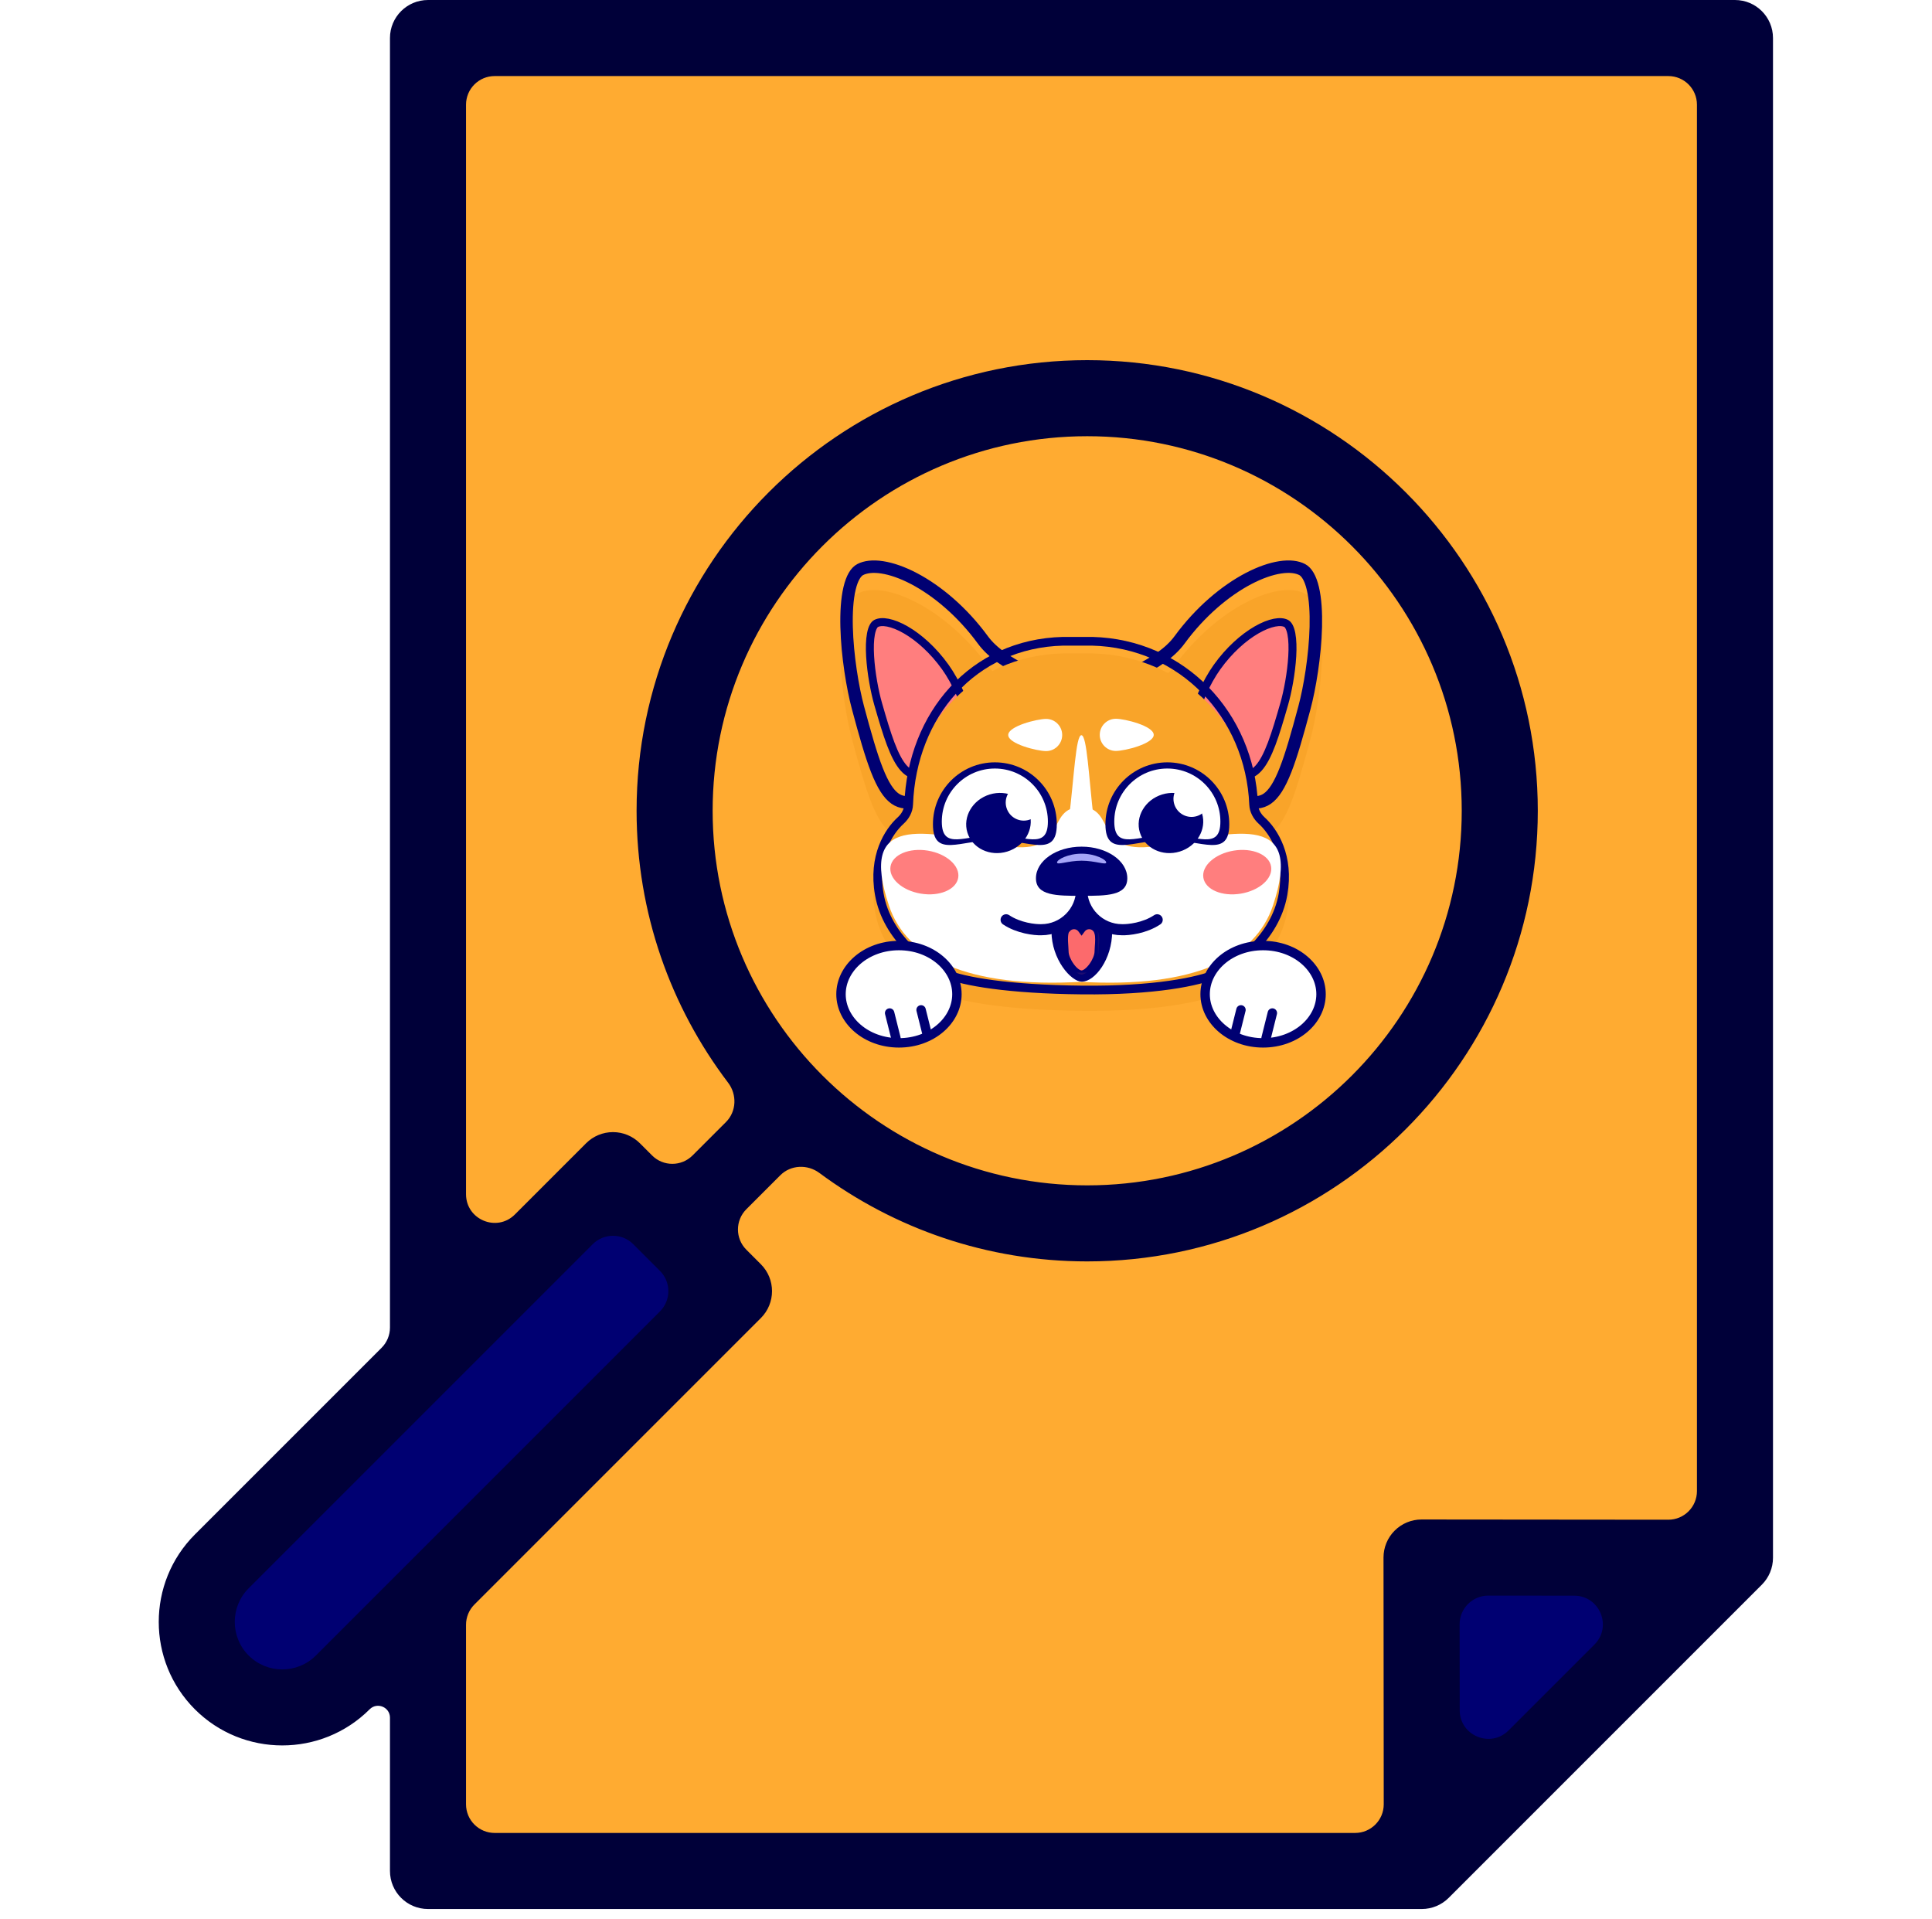 <svg width="145" height="144" viewBox="0 0 145 144" fill="none" xmlns="http://www.w3.org/2000/svg">
<g clip-path="url(#clip0_30_120)">
<path d="M130.29 2.854H32.199V140.41H106.787L130.29 116.906V2.854Z" fill="#FFAB31"/>
<path d="M130.219 116.908L106.716 140.412L106.695 116.888L130.219 116.908Z" fill="#000072"/>
<path d="M81.597 91.812C98.698 91.812 112.561 77.949 112.561 60.848C112.561 43.747 98.698 29.884 81.597 29.884C64.496 29.884 50.633 43.747 50.633 60.848C50.633 77.949 64.496 91.812 81.597 91.812Z" fill="#FFAB31"/>
<path d="M55.093 96.895L25.731 126.257C23.224 128.765 19.158 128.765 16.65 126.257C14.143 123.75 14.143 119.684 16.65 117.176L46.012 87.814L55.093 96.895Z" fill="#000072"/>
<path d="M130.213 0H32.122C30.546 0 29.268 1.278 29.268 2.854V99.627C29.268 100.197 29.042 100.743 28.639 101.146L14.626 115.159C11.01 118.775 11.01 124.66 14.626 128.276C16.434 130.084 18.81 130.988 21.185 130.988C23.56 130.988 25.935 130.084 27.743 128.276V128.276C28.306 127.713 29.268 128.112 29.268 128.907V140.41C29.268 141.986 30.546 143.264 32.122 143.264H106.709C107.466 143.264 108.192 142.963 108.727 142.428L132.23 118.925C132.765 118.39 133.066 117.664 133.066 116.907V2.854C133.067 1.278 131.789 0 130.213 0ZM23.707 124.24C22.316 125.631 20.053 125.631 18.662 124.24C17.272 122.849 17.272 120.585 18.662 119.195L44.487 93.371C45.326 92.531 46.687 92.531 47.526 93.371L49.532 95.376C50.371 96.216 50.371 97.576 49.532 98.415L23.707 124.24ZM34.976 121.933C34.976 121.363 35.202 120.817 35.605 120.414L57.105 98.914C58.22 97.799 58.22 95.993 57.105 94.878L56.015 93.787C55.175 92.948 55.175 91.588 56.015 90.748L58.564 88.199C59.35 87.413 60.602 87.363 61.496 88.025C67.119 92.195 74.074 94.664 81.596 94.664C100.243 94.664 115.414 79.493 115.414 60.846C115.414 42.198 100.243 27.028 81.596 27.028C62.948 27.028 47.777 42.199 47.777 60.846C47.777 68.504 50.337 75.576 54.645 81.251C55.323 82.144 55.28 83.41 54.487 84.204L51.978 86.712C51.139 87.552 49.778 87.552 48.939 86.712L48.024 85.797C47.489 85.262 46.763 84.961 46.006 84.961C45.249 84.961 44.523 85.262 43.988 85.797L38.644 91.141C37.291 92.495 34.976 91.536 34.976 89.621V7.857C34.976 6.67 35.938 5.708 37.125 5.708H125.21C126.397 5.708 127.359 6.67 127.359 7.857V111.9C127.359 113.087 126.396 114.05 125.208 114.049L106.691 114.032C106.69 114.032 106.689 114.032 106.689 114.032C105.932 114.032 105.206 114.333 104.671 114.868C104.135 115.403 103.834 116.131 103.835 116.888L103.852 135.405C103.853 136.593 102.89 137.556 101.703 137.556H37.125C35.938 137.556 34.976 136.594 34.976 135.407V121.933ZM53.485 60.846C53.485 45.346 66.095 32.736 81.596 32.736C97.096 32.736 109.706 45.346 109.706 60.846C109.706 76.346 97.096 88.957 81.596 88.957C66.095 88.957 53.485 76.346 53.485 60.846ZM109.547 121.896C109.546 120.707 110.51 119.744 111.698 119.745L118.147 119.751C120.061 119.752 121.018 122.066 119.665 123.419L113.222 129.862C111.869 131.215 109.555 130.258 109.554 128.344L109.547 121.896Z" fill="#000039"/>
</g>
<g filter="url(#filter0_i_30_120)">
<path d="M98.349 53.245C96.238 61.106 95.529 62.468 89.376 58.601C76.321 50.396 85.38 51.528 88.157 47.736C91.331 43.402 95.917 41.259 97.954 42.333C99.991 43.407 99.165 50.204 98.349 53.245Z" fill="#F9A429"/>
</g>
<path d="M97.897 53.123C97.368 55.093 96.935 56.627 96.486 57.772C96.033 58.929 95.596 59.601 95.112 59.937C94.665 60.247 94.097 60.323 93.213 60.054C92.313 59.78 91.16 59.17 89.625 58.205C86.363 56.155 84.536 54.719 83.643 53.672C83.198 53.15 83.023 52.767 82.984 52.491C82.947 52.24 83.015 52.029 83.193 51.807C83.385 51.568 83.697 51.333 84.121 51.077C84.435 50.888 84.783 50.704 85.159 50.505C85.29 50.436 85.424 50.365 85.561 50.292C86.593 49.738 87.77 49.056 88.534 48.012C90.082 45.899 91.969 44.328 93.699 43.42C94.565 42.966 95.379 42.685 96.081 42.577C96.789 42.468 97.346 42.541 97.736 42.746C98.057 42.916 98.346 43.365 98.535 44.17C98.718 44.951 98.78 45.952 98.754 47.04C98.701 49.214 98.296 51.637 97.897 53.123Z" stroke="#000072" stroke-width="0.935"/>
<path d="M91.265 57.342L91.21 57.305L91.145 57.295C90.376 57.176 89.936 56.822 89.698 56.349C89.45 55.857 89.398 55.194 89.506 54.435C89.721 52.918 90.55 51.169 91.343 50.059C92.249 48.79 93.333 47.833 94.314 47.268C94.805 46.985 95.262 46.806 95.651 46.729C96.044 46.652 96.338 46.686 96.533 46.789C96.682 46.867 96.832 47.101 96.922 47.572C97.008 48.023 97.023 48.606 96.986 49.244C96.913 50.517 96.638 51.943 96.385 52.822C96.051 53.985 95.754 54.99 95.443 55.814C95.13 56.642 94.813 57.255 94.454 57.651C94.107 58.034 93.727 58.209 93.251 58.184C92.751 58.157 92.109 57.906 91.265 57.342Z" fill="#FF7E7E" stroke="#000072" stroke-width="0.598"/>
<g filter="url(#filter1_i_30_120)">
<path d="M63.944 53.245C66.055 61.106 66.764 62.468 72.917 58.601C85.972 50.396 76.913 51.528 74.136 47.736C70.962 43.402 66.376 41.259 64.339 42.333C62.302 43.407 63.128 50.204 63.944 53.245Z" fill="#F9A429"/>
</g>
<path d="M64.396 53.123C64.924 55.093 65.358 56.627 65.807 57.772C66.26 58.929 66.697 59.601 67.181 59.937C67.628 60.247 68.195 60.323 69.08 60.054C69.98 59.78 71.133 59.17 72.668 58.205C75.93 56.155 77.757 54.719 78.65 53.672C79.095 53.15 79.269 52.767 79.309 52.491C79.346 52.24 79.278 52.029 79.1 51.807C78.907 51.568 78.596 51.333 78.172 51.077C77.858 50.888 77.51 50.704 77.134 50.505C77.003 50.436 76.869 50.365 76.732 50.292C75.7 49.738 74.523 49.056 73.759 48.012C72.211 45.899 70.324 44.328 68.594 43.42C67.728 42.966 66.914 42.685 66.212 42.577C65.504 42.468 64.947 42.541 64.557 42.746C64.236 42.916 63.947 43.365 63.758 44.17C63.575 44.951 63.513 45.952 63.539 47.04C63.592 49.214 63.996 51.637 64.396 53.123Z" stroke="#000072" stroke-width="0.935"/>
<path d="M71.024 57.342L71.079 57.305L71.144 57.295C71.914 57.176 72.353 56.822 72.591 56.349C72.839 55.857 72.891 55.194 72.783 54.435C72.568 52.918 71.739 51.169 70.947 50.059C70.04 48.79 68.956 47.833 67.975 47.268C67.484 46.985 67.027 46.806 66.638 46.729C66.245 46.652 65.951 46.686 65.756 46.789C65.607 46.867 65.457 47.101 65.367 47.572C65.281 48.023 65.266 48.606 65.303 49.244C65.376 50.517 65.651 51.943 65.904 52.822C66.238 53.985 66.535 54.99 66.846 55.814C67.159 56.642 67.476 57.255 67.835 57.651C68.182 58.034 68.562 58.209 69.039 58.184C69.539 58.157 70.18 57.906 71.024 57.342Z" fill="#FF7E7E" stroke="#000072" stroke-width="0.598"/>
<g filter="url(#filter2_i_30_120)">
<path d="M96.615 67.168C97.137 64.196 95.892 62.228 94.904 61.331C94.626 61.079 94.43 60.735 94.414 60.36C94.126 53.475 88.924 47.966 81.968 47.798H79.78C72.821 47.966 68.129 53.474 67.87 60.36C67.855 60.735 67.659 61.079 67.381 61.331C66.393 62.228 65.148 64.196 65.67 67.168C66.283 70.651 69.353 72.755 70.812 73.372C72.27 73.988 75.665 74.566 81.174 74.623C86.682 74.681 90.015 73.988 91.473 73.372C92.932 72.755 96.002 70.651 96.615 67.168Z" fill="#F9A429"/>
</g>
<path d="M94.684 61.574C95.601 62.406 96.793 64.265 96.293 67.111C96.001 68.77 95.122 70.109 94.129 71.115C93.133 72.122 92.037 72.778 91.346 73.07C89.948 73.662 86.667 74.354 81.177 74.296C75.673 74.238 72.334 73.66 70.939 73.07C70.248 72.778 69.152 72.122 68.156 71.115C67.163 70.109 66.284 68.77 65.993 67.111C65.492 64.265 66.684 62.406 67.601 61.574C67.928 61.277 68.178 60.855 68.197 60.372C68.451 53.631 73.028 48.291 79.784 48.125H81.964C88.734 48.291 93.806 53.649 94.087 60.373C94.108 60.855 94.357 61.276 94.684 61.574Z" stroke="#000072" stroke-width="0.654"/>
<g filter="url(#filter3_i_30_120)">
<path d="M87.166 63.771C93.044 62.712 97.849 61.364 95.536 68.302C94.228 72.228 89.647 74.518 81.031 74.018V60.887C83.976 60.886 81.825 64.733 87.166 63.771Z" fill="white"/>
</g>
<g filter="url(#filter4_i_30_120)">
<path d="M75.088 63.771C69.21 62.712 64.405 61.364 66.718 68.302C68.026 72.228 72.607 74.518 81.223 74.018V60.887C78.278 60.886 80.429 64.733 75.088 63.771Z" fill="white"/>
</g>
<ellipse cx="92.857" cy="65.451" rx="2.577" ry="1.636" transform="rotate(-9.43 92.857 65.451)" fill="#FF7E7E"/>
<ellipse cx="2.577" cy="1.636" rx="2.577" ry="1.636" transform="matrix(-0.986 -0.164 -0.164 0.986 72.184 64.26)" fill="#FF7E7E"/>
<path d="M86.589 55.148C86.589 55.815 84.414 56.356 83.747 56.356C83.08 56.356 82.539 55.815 82.539 55.148C82.539 54.481 83.08 53.94 83.747 53.94C84.414 53.94 86.589 54.481 86.589 55.148Z" fill="white"/>
<path d="M75.669 55.159C75.669 55.826 77.844 56.367 78.511 56.367C79.178 56.367 79.719 55.826 79.719 55.159C79.719 54.492 79.178 53.951 78.511 53.951C77.844 53.951 75.669 54.492 75.669 55.159Z" fill="white"/>
<path d="M82.889 65.665C82.889 69.559 81.766 69.275 81.161 69.275C80.556 69.275 79.371 69.559 79.371 65.665C79.371 64.452 80.043 62.976 80.22 61.52C80.61 58.301 80.745 55.175 81.161 55.175C81.578 55.175 81.715 58.301 82.087 61.52C82.255 62.976 82.889 64.452 82.889 65.665Z" fill="white"/>
<path d="M83.291 69.902C83.291 70.907 82.977 71.816 82.548 72.47C82.334 72.797 82.094 73.056 81.855 73.232C81.615 73.409 81.387 73.494 81.193 73.494C81.046 73.494 80.841 73.414 80.603 73.234C80.369 73.056 80.122 72.795 79.897 72.467C79.447 71.81 79.095 70.902 79.095 69.902C79.095 69.604 79.061 69.348 79.034 69.143C79.027 69.093 79.021 69.045 79.015 69.001C78.986 68.759 78.996 68.652 79.043 68.584C79.089 68.518 79.208 68.439 79.561 68.386C79.905 68.334 80.421 68.313 81.193 68.313C81.966 68.313 82.482 68.334 82.826 68.386C83.179 68.439 83.298 68.518 83.344 68.584C83.391 68.652 83.4 68.759 83.371 69.001C83.366 69.045 83.36 69.093 83.353 69.143C83.326 69.348 83.291 69.604 83.291 69.902Z" fill="#000072" stroke="#000072" stroke-width="0.357"/>
<mask id="path-22-outside-1_30_120" maskUnits="userSpaceOnUse" x="78.856" y="68.435" width="4" height="5" fill="black">
<rect fill="white" x="78.856" y="68.435" width="4" height="5"/>
<path fill-rule="evenodd" clip-rule="evenodd" d="M80.049 69.712C80.178 69.543 80.381 69.435 80.609 69.435C80.841 69.435 81.046 69.547 81.175 69.72C81.304 69.547 81.51 69.435 81.742 69.435C82.073 69.435 82.352 69.665 82.427 69.974C82.525 70.256 82.491 70.713 82.465 71.07C82.454 71.208 82.445 71.33 82.445 71.422C82.445 72.049 81.72 73.126 81.174 73.126C80.628 73.126 79.903 72.049 79.903 71.422C79.903 71.331 79.894 71.208 79.884 71.068C79.849 70.587 79.801 69.911 80.049 69.712Z"/>
</mask>
<path fill-rule="evenodd" clip-rule="evenodd" d="M80.049 69.712C80.178 69.543 80.381 69.435 80.609 69.435C80.841 69.435 81.046 69.547 81.175 69.72C81.304 69.547 81.51 69.435 81.742 69.435C82.073 69.435 82.352 69.665 82.427 69.974C82.525 70.256 82.491 70.713 82.465 71.07C82.454 71.208 82.445 71.33 82.445 71.422C82.445 72.049 81.72 73.126 81.174 73.126C80.628 73.126 79.903 72.049 79.903 71.422C79.903 71.331 79.894 71.208 79.884 71.068C79.849 70.587 79.801 69.911 80.049 69.712Z" fill="#FC6A6C"/>
<path d="M80.049 69.712L80.236 69.944L80.263 69.922L80.285 69.893L80.049 69.712ZM81.175 69.72L80.936 69.898L81.175 70.221L81.415 69.898L81.175 69.72ZM82.427 69.974L82.138 70.045L82.141 70.059L82.146 70.072L82.427 69.974ZM82.465 71.07L82.167 71.048L82.167 71.048L82.465 71.07ZM79.884 71.068L79.586 71.089L79.884 71.068ZM80.285 69.893C80.361 69.795 80.478 69.733 80.609 69.733L80.609 69.136C80.284 69.136 79.995 69.292 79.812 69.531L80.285 69.893ZM80.609 69.733C80.742 69.733 80.861 69.797 80.936 69.898L81.415 69.543C81.232 69.297 80.939 69.136 80.609 69.136L80.609 69.733ZM81.415 69.898C81.49 69.797 81.608 69.733 81.742 69.733L81.742 69.136C81.411 69.136 81.118 69.297 80.936 69.543L81.415 69.898ZM81.742 69.733C81.932 69.733 82.094 69.865 82.138 70.045L82.717 69.903C82.61 69.464 82.215 69.136 81.742 69.136L81.742 69.733ZM82.146 70.072C82.178 70.164 82.194 70.309 82.194 70.495C82.195 70.675 82.18 70.868 82.167 71.048L82.762 71.092C82.775 70.916 82.791 70.701 82.79 70.493C82.79 70.291 82.775 70.066 82.709 69.877L82.146 70.072ZM82.167 71.048C82.157 71.181 82.147 71.317 82.147 71.422L82.743 71.422C82.743 71.344 82.751 71.234 82.762 71.092L82.167 71.048ZM82.147 71.422C82.147 71.646 82.005 72.011 81.772 72.335C81.66 72.492 81.537 72.623 81.422 72.711C81.301 72.803 81.217 72.828 81.174 72.828L81.174 73.424C81.404 73.424 81.615 73.314 81.784 73.185C81.958 73.052 82.119 72.874 82.257 72.683C82.523 72.312 82.743 71.825 82.743 71.422L82.147 71.422ZM81.174 72.828C81.131 72.828 81.047 72.803 80.926 72.711C80.81 72.623 80.688 72.492 80.576 72.335C80.343 72.011 80.201 71.646 80.201 71.422L79.604 71.422C79.604 71.825 79.825 72.312 80.091 72.683C80.228 72.874 80.39 73.052 80.564 73.185C80.733 73.314 80.944 73.424 81.174 73.424L81.174 72.828ZM80.201 71.422C80.201 71.318 80.191 71.182 80.181 71.046L79.586 71.089C79.597 71.234 79.604 71.345 79.604 71.422L80.201 71.422ZM80.181 71.046C80.164 70.802 80.145 70.532 80.158 70.301C80.165 70.186 80.179 70.094 80.199 70.026C80.22 69.955 80.24 69.941 80.236 69.944L79.862 69.48C79.734 69.583 79.666 69.728 79.628 69.854C79.589 69.984 79.571 70.128 79.563 70.267C79.547 70.544 79.569 70.853 79.586 71.089L80.181 71.046Z" fill="#000072" mask="url(#path-22-outside-1_30_120)"/>
<circle cx="77.9" cy="66.942" r="3.032" fill="white"/>
<ellipse cx="84.216" cy="66.779" rx="3.025" ry="2.994" fill="white"/>
<path d="M81.18 66.739C81.18 68.414 82.537 69.772 84.212 69.772C84.695 69.787 85.9 69.66 86.849 69.027" stroke="#000072" stroke-width="0.833" stroke-linecap="round"/>
<ellipse cx="3.04" cy="2.994" rx="3.04" ry="2.994" transform="matrix(-1 4.48695e-09 4.48695e-09 1 81.191 63.816)" fill="white"/>
<path d="M81.18 66.739C81.18 68.414 79.822 69.772 78.147 69.772C77.664 69.787 76.46 69.66 75.511 69.027" stroke="#000072" stroke-width="0.833" stroke-linecap="round"/>
<path d="M84.606 65.911C84.606 67.222 83.071 67.23 81.178 67.23C79.285 67.23 77.75 67.222 77.75 65.911C77.75 64.601 79.285 63.538 81.178 63.538C83.071 63.538 84.606 64.601 84.606 65.911Z" fill="#000072"/>
<path d="M83.023 64.725C83.023 64.943 82.197 64.593 81.178 64.593C80.158 64.593 79.332 64.943 79.332 64.725C79.332 64.506 80.158 64.065 81.178 64.065C82.197 64.065 83.023 64.506 83.023 64.725Z" fill="#A5A5F8"/>
<path d="M71.819 74.612C71.819 76.577 69.926 78.263 67.469 78.263C65.011 78.263 63.119 76.577 63.119 74.612C63.119 72.646 65.011 70.96 67.469 70.96C69.926 70.96 71.819 72.646 71.819 74.612Z" fill="white" stroke="#000072" stroke-width="0.707"/>
<path d="M69.6 77.673L69.129 75.788" stroke="#000072" stroke-width="0.707" stroke-linecap="round"/>
<path d="M67.241 77.909L66.769 76.024" stroke="#000072" stroke-width="0.707" stroke-linecap="round"/>
<path d="M90.447 74.612C90.447 76.577 92.339 78.263 94.797 78.263C97.254 78.263 99.147 76.577 99.147 74.612C99.147 72.646 97.254 70.96 94.797 70.96C92.339 70.96 90.447 72.646 90.447 74.612Z" fill="white" stroke="#000072" stroke-width="0.707"/>
<path d="M92.665 77.673L93.137 75.788" stroke="#000072" stroke-width="0.707" stroke-linecap="round"/>
<path d="M95.021 77.909L95.492 76.024" stroke="#000072" stroke-width="0.707" stroke-linecap="round"/>
<path d="M92.259 61.858C92.259 64.425 90.179 63.043 87.612 63.043C85.046 63.043 82.965 64.425 82.965 61.858C82.965 59.292 85.046 57.211 87.612 57.211C90.179 57.211 92.259 59.292 92.259 61.858Z" fill="#000072"/>
<path d="M91.592 61.656C91.592 63.855 89.809 62.671 87.61 62.671C85.411 62.671 83.629 63.855 83.629 61.656C83.629 59.457 85.411 57.675 87.61 57.675C89.809 57.675 91.592 59.457 91.592 61.656Z" fill="white"/>
<ellipse cx="87.882" cy="61.764" rx="2.44" ry="2.241" transform="rotate(-16.967 87.882 61.764)" fill="#000072"/>
<circle cx="89.426" cy="59.952" r="1.355" transform="rotate(-16.967 89.426 59.952)" fill="white"/>
<path d="M79.314 61.858C79.314 64.425 77.233 63.043 74.667 63.043C72.1 63.043 70.019 64.425 70.019 61.858C70.019 59.292 72.1 57.211 74.667 57.211C77.233 57.211 79.314 59.292 79.314 61.858Z" fill="#000072"/>
<path d="M78.646 61.656C78.646 63.855 76.864 62.671 74.665 62.671C72.466 62.671 70.684 63.855 70.684 61.656C70.684 59.457 72.466 57.675 74.665 57.675C76.864 57.675 78.646 59.457 78.646 61.656Z" fill="white"/>
<ellipse cx="74.937" cy="61.764" rx="2.44" ry="2.241" transform="rotate(-16.967 74.937 61.764)" fill="#000072"/>
<circle cx="76.836" cy="60.23" r="1.355" transform="rotate(-16.967 76.836 60.23)" fill="white"/>
<defs>
<filter id="filter0_i_30_120" x="82.508" y="42.06" width="16.719" height="18.626" filterUnits="userSpaceOnUse" color-interpolation-filters="sRGB">
<feFlood flood-opacity="0" result="BackgroundImageFix"/>
<feBlend mode="normal" in="SourceGraphic" in2="BackgroundImageFix" result="shape"/>
<feColorMatrix in="SourceAlpha" type="matrix" values="0 0 0 0 0 0 0 0 0 0 0 0 0 0 0 0 0 0 127 0" result="hardAlpha"/>
<feOffset dy="2.222"/>
<feComposite in2="hardAlpha" operator="arithmetic" k2="-1" k3="1"/>
<feColorMatrix type="matrix" values="0 0 0 0 1 0 0 0 0 1 0 0 0 0 1 0 0 0 0.5 0"/>
<feBlend mode="normal" in2="shape" result="effect1_innerShadow_30_120"/>
</filter>
<filter id="filter1_i_30_120" x="63.066" y="42.06" width="16.719" height="18.626" filterUnits="userSpaceOnUse" color-interpolation-filters="sRGB">
<feFlood flood-opacity="0" result="BackgroundImageFix"/>
<feBlend mode="normal" in="SourceGraphic" in2="BackgroundImageFix" result="shape"/>
<feColorMatrix in="SourceAlpha" type="matrix" values="0 0 0 0 0 0 0 0 0 0 0 0 0 0 0 0 0 0 127 0" result="hardAlpha"/>
<feOffset dy="2.222"/>
<feComposite in2="hardAlpha" operator="arithmetic" k2="-1" k3="1"/>
<feColorMatrix type="matrix" values="0 0 0 0 1 0 0 0 0 1 0 0 0 0 1 0 0 0 0.5 0"/>
<feBlend mode="normal" in2="shape" result="effect1_innerShadow_30_120"/>
</filter>
<filter id="filter2_i_30_120" x="65.547" y="47.798" width="31.191" height="26.829" filterUnits="userSpaceOnUse" color-interpolation-filters="sRGB">
<feFlood flood-opacity="0" result="BackgroundImageFix"/>
<feBlend mode="normal" in="SourceGraphic" in2="BackgroundImageFix" result="shape"/>
<feColorMatrix in="SourceAlpha" type="matrix" values="0 0 0 0 0 0 0 0 0 0 0 0 0 0 0 0 0 0 127 0" result="hardAlpha"/>
<feOffset dy="1.235"/>
<feComposite in2="hardAlpha" operator="arithmetic" k2="-1" k3="1"/>
<feColorMatrix type="matrix" values="0 0 0 0 1 0 0 0 0 1 0 0 0 0 1 0 0 0 0.5 0"/>
<feBlend mode="normal" in2="shape" result="effect1_innerShadow_30_120"/>
</filter>
<filter id="filter3_i_30_120" x="81.031" y="60.887" width="15.098" height="13.199" filterUnits="userSpaceOnUse" color-interpolation-filters="sRGB">
<feFlood flood-opacity="0" result="BackgroundImageFix"/>
<feBlend mode="normal" in="SourceGraphic" in2="BackgroundImageFix" result="shape"/>
<feColorMatrix in="SourceAlpha" type="matrix" values="0 0 0 0 0 0 0 0 0 0 0 0 0 0 0 0 0 0 127 0" result="hardAlpha"/>
<feOffset dy="-0.339"/>
<feComposite in2="hardAlpha" operator="arithmetic" k2="-1" k3="1"/>
<feColorMatrix type="matrix" values="0 0 0 0 0 0 0 0 0 0 0 0 0 0 0 0 0 0 0.25 0"/>
<feBlend mode="normal" in2="shape" result="effect1_innerShadow_30_120"/>
</filter>
<filter id="filter4_i_30_120" x="66.125" y="60.887" width="15.098" height="13.199" filterUnits="userSpaceOnUse" color-interpolation-filters="sRGB">
<feFlood flood-opacity="0" result="BackgroundImageFix"/>
<feBlend mode="normal" in="SourceGraphic" in2="BackgroundImageFix" result="shape"/>
<feColorMatrix in="SourceAlpha" type="matrix" values="0 0 0 0 0 0 0 0 0 0 0 0 0 0 0 0 0 0 127 0" result="hardAlpha"/>
<feOffset dy="-0.339"/>
<feComposite in2="hardAlpha" operator="arithmetic" k2="-1" k3="1"/>
<feColorMatrix type="matrix" values="0 0 0 0 0 0 0 0 0 0 0 0 0 0 0 0 0 0 0.25 0"/>
<feBlend mode="normal" in2="shape" result="effect1_innerShadow_30_120"/>
</filter>
<clipPath id="clip0_30_120">
<rect width="143.264" height="143.264" fill="white" transform="translate(0.863)"/>
</clipPath>
</defs>
</svg>
